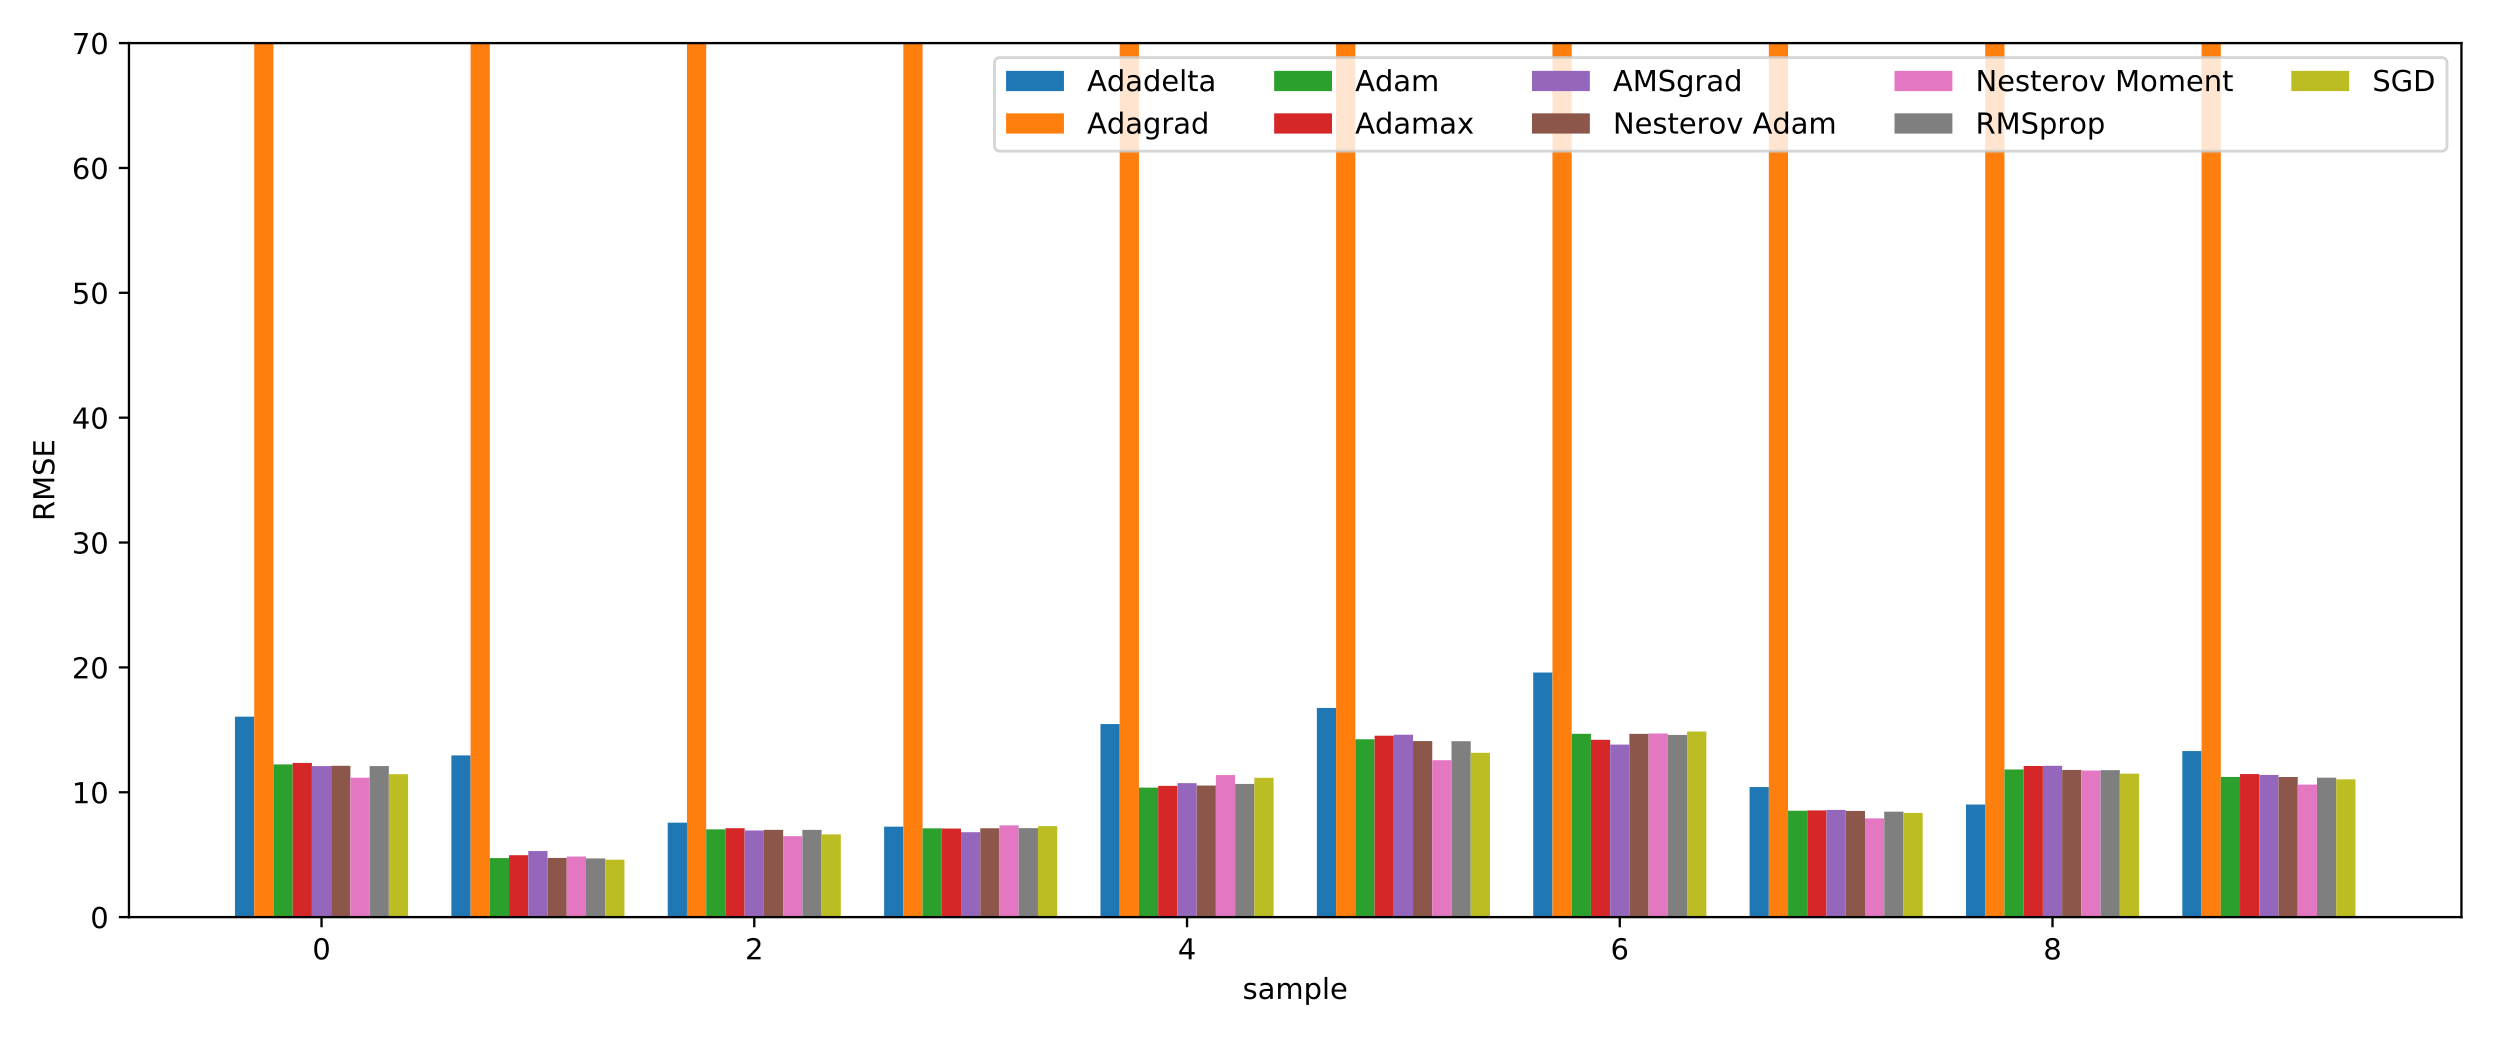 <svg xmlns="http://www.w3.org/2000/svg" xmlns:xlink="http://www.w3.org/1999/xlink" height="479" viewBox="0 0 864 358.56" width="1153" stroke-linecap="butt" stroke-linejoin="round"><style><![CDATA[.B{stroke:#000}.C{stroke-width:.8}.D{clip-path:url(#h)}.E{stroke-linecap:butt}.F{stroke-linejoin:round}.G{stroke-linejoin:miter}]]></style><g fill="#fff"><path d="M0 358.56h864V0H0z"/><path d="M44.57 316.768h806.1V14.7H44.57z"/></g><path d="M81.2 316.768h6.647v-69.282H81.2zm74.8 0h6.647v-55.88H156zm74.768 0h6.647v-32.633h-6.647zm74.778 0h6.647v-31.26h-6.647zm74.78 0h6.647v-66.722h-6.647zm74.778 0h6.647v-72.3h-6.647zm74.777 0h6.647v-84.524h-6.647zm74.78 0h6.647v-44.952h-6.647zm74.777 0h6.647v-38.905h-6.647zm74.778 0h6.647v-57.38h-6.647z" fill="#1f77b4" class="D"/><path d="M87.858 316.768h6.647V-874.696h-6.647zm74.78 0h6.647v-954.6h-6.647zm74.777 0h6.647v-456.905h-6.647zm74.778 0h6.647v-1012.1h-6.647zm74.777 0h6.647v-819.625h-6.647zm74.78 0h6.647V-872.78h-6.647zm74.778 0h6.647V-903.165h-6.647zm74.778 0h6.647v-591.903h-6.647zm74.78 0h6.647v-666.56h-6.647zm74.778 0h6.647v-832.746h-6.647z" fill="#ff7f0e" class="D"/><path d="M94.505 316.768h6.647v-52.775h-6.647zm74.78 0h6.647V296.37h-6.647zm74.777 0h6.647v-30.34h-6.647zm74.778 0h6.647V286.08h-6.647zm74.778 0h6.647V272h-6.647zm74.78 0h6.647V255.3h-6.647zm74.777 0h6.647v-63.345h-6.647zm74.778 0h6.647V280h-6.647zm74.78 0h6.647v-51.03h-6.647zm74.768 0h6.647v-48.444H767.5z" fill="#2ca02c" class="D"/><path d="M101.152 316.768h6.647v-53.286h-6.647zm74.778 0h6.647V295.37h-6.647zm74.77 0h6.647V286.03H250.7zm74.777 0h6.647v-30.623h-6.647zm74.788 0h6.647v-45.36h-6.647zm74.78 0h6.647V254.07h-6.647zm74.777 0h6.647v-61.272h-6.647zm74.778 0h6.647v-36.892H624.6zm74.78 0h6.647V264.54h-6.647zm74.777 0h6.647V267.32h-6.647z" fill="#d62728" class="D"/><path d="M107.8 316.768h6.647v-52.202H107.8zm74.777 0h6.647v-22.832h-6.647zm74.78 0h6.647v-29.952h-6.647zm74.778 0h6.647v-29.35h-6.647zm74.777 0h6.647v-46.296h-6.647zm74.778 0h6.647v-63.03H481.7zm74.78 0h6.647v-59.62h-6.647zm74.777 0h6.647v-37.052h-6.647zm74.78 0h6.647v-52.304h-6.647zm74.778 0h6.647v-49.15h-6.647z" fill="#9467bd" class="D"/><path d="M114.446 316.768h6.647v-52.3h-6.647zm74.778 0h6.647v-20.46h-6.647zm74.78 0h6.647v-30.144h-6.647zm74.777 0h6.647V286.06h-6.647zm74.78 0h6.647V271.3h-6.647zm74.778 0h6.647V255.92h-6.647zm74.778 0h6.647v-63.323h-6.647zm74.778 0h6.647v-36.696h-6.647zm74.778 0h6.647v-50.873h-6.647zm74.777 0h6.647v-48.415h-6.647z" fill="#8c564b" class="D"/><path d="M121.093 316.768h6.647v-48.193h-6.647zm74.777 0h6.647V295.83h-6.647zm74.78 0h6.647v-27.993h-6.647zm74.778 0h6.647v-31.716h-6.647zm74.778 0h6.647v-49.1h-6.647zm74.78 0h6.647v-54.235h-6.647zm74.777 0h6.647v-63.483h-6.647zm74.777 0h6.647v-34.12h-6.647zm74.78 0h6.647v-50.656h-6.647zm74.778 0h6.647V270.97h-6.647z" fill="#e377c2" class="D"/><path d="M127.74 316.768h6.647V264.57h-6.647zm74.778 0h6.647v-20.3h-6.647zm74.78 0h6.647v-30.152h-6.647zm74.778 0h6.647v-30.755h-6.647zm74.777 0h6.647v-46.036h-6.647zm74.78 0h6.647V255.98h-6.647zm74.767 0h6.647V253.8H576.4zm74.788 0h6.647v-36.445h-6.647zm74.778 0h6.647v-50.8h-6.647zm74.78 0h6.647v-48.2h-6.647z" fill="#7f7f7f" class="D"/><path d="M134.387 316.768h6.647V267.37h-6.647zm74.778 0h6.647v-19.854h-6.647zm74.78 0h6.647V288.17h-6.647zm74.778 0h6.647v-31.45h-6.647zm74.777 0h6.647v-48.15H433.5zm74.78 0h6.647v-56.782h-6.647zm74.777 0h6.647v-64.146h-6.647zm74.778 0h6.647v-35.996h-6.647zm74.778 0h6.647V267.2h-6.647zm74.78 0h6.647v-47.63h-6.647z" fill="#bcbd22" class="D"/><defs><path d="M0 0v3.5" id="A" class="B C E F"/></defs><use x="111.123" xlink:href="#A" y="316.768" class="B C"/><defs><path d="M31.78 66.406q-7.61 0-11.453-7.5-3.828-7.484-3.828-22.53 0-14.984 3.828-22.484 3.844-7.5 11.453-7.5 7.672 0 11.5 7.5 3.844 7.5 3.844 22.484 0 15.047-3.844 22.53-3.828 7.5-11.5 7.5zm0 7.813q12.266 0 18.734-9.703 6.47-9.687 6.47-28.14 0-18.406-6.47-28.11-6.47-9.687-18.734-9.687-12.25 0-18.72 9.688-6.47 9.703-6.47 28.11 0 18.453 6.47 28.14 6.47 9.703 18.72 9.703z" id="B"/></defs><use xlink:href="#B" transform="matrix(.1 0 0 -.1 107.941 331.366)"/><use x="260.679" xlink:href="#A" y="316.768" class="B C"/><defs><path d="M19.188 8.297H53.61V0H7.328v8.297q5.61 5.813 15.297 15.594 9.703 9.797 12.188 12.64 4.734 5.313 6.61 9 1.89 3.688 1.89 7.25 0 5.813-4.078 9.47-4.078 3.672-10.625 3.672-4.64 0-9.797-1.61-5.14-1.61-11-4.89v9.97q5.953 2.39 11.125 3.61 5.188 1.22 9.484 1.22 11.328 0 18.063-5.672 6.734-5.656 6.734-15.125 0-4.5-1.687-8.53-1.672-4.016-6.125-9.484-1.22-1.422-7.766-8.187-6.53-6.766-18.453-18.922z" id="C"/></defs><use xlink:href="#C" transform="matrix(.1 0 0 -.1 257.498 331.366)"/><use x="410.236" xlink:href="#A" y="316.768" class="B C"/><defs><path d="M37.797 64.313L12.89 25.39h24.906zm-2.594 8.594H47.61V25.39h10.406v-8.203H47.61V0h-9.812v17.188H4.89v9.516z" id="D"/></defs><use xlink:href="#D" transform="matrix(.1 0 0 -.1 407.055 331.366)"/><use x="559.792" xlink:href="#A" y="316.768" class="B C"/><defs><path d="M33.016 40.375q-6.64 0-10.53-4.547-3.875-4.53-3.875-12.437 0-7.86 3.875-12.437 3.89-4.562 10.53-4.562 6.64 0 10.516 4.563 3.875 4.578 3.875 12.438 0 7.906-3.875 12.438-3.875 4.547-10.516 4.547zm19.578 30.922v-8.984q-3.72 1.75-7.5 2.672-3.78.938-7.5.938-9.766 0-14.922-6.594-5.14-6.594-5.875-19.922 2.875 4.25 7.22 6.516 4.36 2.266 9.578 2.266 10.984 0 17.36-6.672 6.375-6.656 6.375-18.125 0-11.234-6.64-18.03-6.64-6.78-17.672-6.78-12.656 0-19.344 9.688-6.687 9.703-6.687 28.11 0 17.28 8.203 27.563 8.203 10.28 22.016 10.28 3.72 0 7.5-.734 3.78-.734 7.89-2.187z" id="E"/></defs><use xlink:href="#E" transform="matrix(.1 0 0 -.1 556.611 331.366)"/><use x="709.349" xlink:href="#A" y="316.768" class="B C"/><defs><path d="M31.78 34.625q-7.03 0-11.062-3.766-4.016-3.766-4.016-10.344 0-6.594 4.016-10.36Q24.75 6.39 31.78 6.39q7.03 0 11.078 3.78 4.063 3.797 4.063 10.344 0 6.578-4.03 10.344-4.016 3.766-11.11 3.766zm-9.86 4.188q-6.344 1.563-9.89 5.906-3.53 4.36-3.53 10.61 0 8.734 6.22 13.813 6.234 5.078 17.063 5.078 10.89 0 17.094-5.078 6.203-5.078 6.203-13.812 0-6.25-3.547-10.61-3.53-4.344-9.828-5.906 7.125-1.656 11.094-6.5 3.984-4.828 3.984-11.797 0-10.61-6.47-16.28-6.47-5.656-18.53-5.656-12.047 0-18.53 5.656-6.47 5.672-6.47 16.28 0 6.97 4 11.797 4.016 4.844 11.14 6.5zm-3.61 15.578q0-5.656 3.53-8.828 3.547-3.172 9.938-3.172 6.36 0 9.938 3.172 3.594 3.172 3.594 8.828 0 5.672-3.594 8.844-3.578 3.172-9.937 3.172-6.39 0-9.937-3.172-3.53-3.172-3.53-8.844z" id="F"/></defs><use xlink:href="#F" transform="matrix(.1 0 0 -.1 706.168 331.366)"/><defs><path d="M44.28 53.078v-8.5q-3.797 1.953-7.906 2.922-4.094.984-8.5.984-6.687 0-10.03-2.047Q14.5 44.39 14.5 40.28q0-3.125 2.39-4.906 2.39-1.78 9.625-3.39l3.078-.687q9.563-2.047 13.594-5.78 4.03-3.734 4.03-10.422 0-7.625-6.03-12.078-6.03-4.437-16.578-4.437-4.39 0-9.156.86Q10.688.297 5.422 2v9.28q4.984-2.594 9.813-3.89 4.828-1.28 9.578-1.28 6.344 0 9.75 2.172 3.422 2.172 3.422 6.125 0 3.656-2.47 5.61-2.453 1.953-10.812 3.766l-3.125.734q-8.344 1.75-12.062 5.39-3.703 3.64-3.703 9.984 0 7.72 5.47 11.906Q16.75 56 26.813 56q4.97 0 9.36-.734 4.406-.72 8.11-2.187z" id="G"/><path d="M34.28 27.484q-10.89 0-15.094-2.484-4.203-2.484-4.203-8.5 0-4.78 3.156-7.594 3.156-2.797 8.563-2.797 7.484 0 12 5.297 4.516 5.297 4.516 14.078v2zm17.922 3.72V0H43.22v8.297Q40.14 3.328 35.547.953q-4.594-2.375-11.234-2.375-8.39 0-13.36 4.72Q6 8.016 6 15.922q0 9.22 6.172 13.906 6.188 4.688 18.438 4.688h12.61v.89q0 6.203-4.078 9.594-4.078 3.39-11.453 3.39-4.687 0-9.14-1.125-4.437-1.125-8.53-3.375v8.313q4.922 1.906 9.563 2.844 4.64.953 9.03.953 11.875 0 17.734-6.156 5.86-6.14 5.86-18.64z" id="H"/><path d="M52 44.188q3.375 6.063 8.063 8.938Q64.75 56 71.094 56q8.547 0 13.188-5.984 4.64-5.97 4.64-17V0h-9.03v32.72q0 7.86-2.797 11.656-2.78 3.813-8.484 3.813-6.984 0-11.047-4.64-4.047-4.625-4.047-12.64V0h-9.03v32.72q0 7.906-2.78 11.688-2.78 3.78-8.594 3.78-6.89 0-10.953-4.656-4.047-4.656-4.047-12.625V0h-9.03v54.688h9.03v-8.5q3.078 5.03 7.375 7.422Q29.78 56 35.688 56q5.97 0 10.14-3.03Q50 49.953 52 44.188z" id="I"/><path d="M18.11 8.203v-29h-9.03v75.484h9.03V46.39q2.844 4.875 7.156 7.234Q29.594 56 35.594 56q9.97 0 16.188-7.906 6.234-7.906 6.234-20.797 0-12.89-6.234-20.812-6.22-7.906-16.187-7.906-6 0-10.328 2.375-4.312 2.375-7.156 7.25zm30.578 19.094q0 9.906-4.078 15.547-4.078 5.64-11.203 5.64-7.14 0-11.22-5.64-4.078-5.64-4.078-15.547 0-9.906 4.078-15.547 4.078-5.64 11.22-5.64 7.125 0 11.203 5.64 4.078 5.64 4.078 15.547z" id="J"/><path d="M9.422 75.984h8.984V0H9.422z" id="K"/><path d="M56.203 29.594v-4.39H14.89q.594-9.28 5.594-14.14 5-4.86 13.938-4.86 5.172 0 10.03 1.266 4.86 1.266 9.656 3.813v-8.5Q49.266.734 44.188-.344 39.11-1.422 33.89-1.422q-13.094 0-20.734 7.61-7.64 7.625-7.64 20.625 0 13.422 7.25 21.297Q20.016 56 32.328 56q11.03 0 17.453-7.11 6.422-7.094 6.422-19.297zm-8.984 2.64q-.094 7.36-4.125 11.75-4.03 4.406-10.672 4.406-7.516 0-12.03-4.25-4.516-4.25-5.203-11.97z" id="L"/></defs><g transform="matrix(.1 0 0 -.1 429.446 345.044)"><use xlink:href="#G"/><use x="52.1" xlink:href="#H"/><use x="113.379" xlink:href="#I"/><use x="210.791" xlink:href="#J"/><use x="274.268" xlink:href="#K"/><use x="302.051" xlink:href="#L"/></g><defs><path d="M0 0h-3.5" id="M" class="B C E F"/></defs><use x="44.57" xlink:href="#M" y="316.768" class="B C"/><use xlink:href="#B" transform="matrix(.1 0 0 -.1 31.207 320.567)"/><use x="44.57" xlink:href="#M" y="273.615" class="B C"/><defs><path d="M12.406 8.297h16.11v55.625l-17.53-3.516v8.984l17.438 3.516h9.86V8.297h16.11V0H12.406z" id="N"/></defs><g transform="matrix(.1 0 0 -.1 24.845 277.415)"><use xlink:href="#N"/><use x="63.623" xlink:href="#B"/></g><use x="44.57" xlink:href="#M" y="230.463" class="B C"/><g transform="matrix(.1 0 0 -.1 24.845 234.262)"><use xlink:href="#C"/><use x="63.623" xlink:href="#B"/></g><use x="44.57" xlink:href="#M" y="187.311" class="B C"/><defs><path d="M40.578 39.313Q47.656 37.797 51.625 33q3.984-4.78 3.984-11.812 0-10.78-7.422-16.703-7.422-5.906-21.094-5.906-4.578 0-9.437.906-4.86.906-10.03 2.72v9.516q4.094-2.39 8.97-3.61 4.89-1.22 10.22-1.22 9.266 0 14.125 3.656 4.86 3.656 4.86 10.64 0 6.453-4.516 10.078-4.516 3.64-12.562 3.64h-8.5v8.11h8.89q7.266 0 11.125 2.906 3.86 2.906 3.86 8.375 0 5.61-3.984 8.61-3.97 3.016-11.39 3.016-4.062 0-8.703-.89-4.64-.875-10.203-2.72v8.78q5.625 1.563 10.53 2.344 4.906.78 9.25.78 11.234 0 17.766-5.11 6.547-5.094 6.547-13.78 0-6.062-3.47-10.234-3.47-4.172-9.86-5.78z" id="O"/></defs><g transform="matrix(.1 0 0 -.1 24.845 191.11)"><use xlink:href="#O"/><use x="63.623" xlink:href="#B"/></g><use x="44.57" xlink:href="#M" y="144.158" class="B C"/><g transform="matrix(.1 0 0 -.1 24.845 147.957)"><use xlink:href="#D"/><use x="63.623" xlink:href="#B"/></g><use x="44.57" xlink:href="#M" y="101.006" class="B C"/><defs><path d="M10.797 72.906h38.72v-8.312H19.828v-17.86q2.14.734 4.28 1.094 2.156.36 4.313.36 12.203 0 19.328-6.687 7.14-6.687 7.14-18.11 0-11.766-7.328-18.297-7.328-6.516-20.656-6.516-4.594 0-9.36.78-4.75.78-9.828 2.344v9.922q4.39-2.39 9.078-3.562 4.688-1.172 9.906-1.172 8.453 0 13.375 4.438 4.938 4.438 4.938 12.063 0 7.61-4.937 12.047-4.922 4.453-13.375 4.453-3.953 0-7.89-.875-3.922-.875-8.016-2.734z" id="P"/></defs><g transform="matrix(.1 0 0 -.1 24.845 104.805)"><use xlink:href="#P"/><use x="63.623" xlink:href="#B"/></g><use x="44.57" xlink:href="#M" y="57.853" class="B C"/><g transform="matrix(.1 0 0 -.1 24.845 61.653)"><use xlink:href="#E"/><use x="63.623" xlink:href="#B"/></g><use x="44.57" xlink:href="#M" y="14.701" class="B C"/><defs><path d="M8.203 72.906h46.875v-4.203L28.61 0H18.313L43.22 64.594H8.203z" id="Q"/></defs><g transform="matrix(.1 0 0 -.1 24.845 18.5)"><use xlink:href="#Q"/><use x="63.623" xlink:href="#B"/></g><defs><path d="M44.39 34.188q3.172-1.078 6.172-4.594 3-3.516 6.03-9.672L66.61 0H56l-9.312 18.703q-3.625 7.328-7.016 9.72-3.39 2.39-9.25 2.39h-10.75V0h-9.86v72.906h22.266q12.5 0 18.656-5.234 6.156-5.22 6.156-15.766 0-6.89-3.203-11.437-3.203-4.53-9.297-6.28zm-24.72 30.61V38.922h12.406q7.125 0 10.766 3.297 3.64 3.297 3.64 9.688 0 6.39-3.64 9.64-3.64 3.25-10.766 3.25z" id="R"/><path d="M9.813 72.906h14.703l18.594-49.61 18.703 49.61h14.703V0H66.89v64.016l-18.797-50h-9.906l-18.797 50V0H9.813z" id="S"/><path d="M53.516 70.516V60.89q-5.61 2.688-10.594 4-4.984 1.328-9.625 1.328-8.047 0-12.422-3.125-4.375-3.125-4.375-8.89 0-4.844 2.906-7.312 2.906-2.453 11.016-3.97l5.953-1.22q11.03-2.11 16.28-7.406 5.25-5.297 5.25-14.172 0-10.61-7.11-16.078-7.094-5.47-20.812-5.47-5.172 0-11.016 1.172Q13.14.922 6.89 3.22v10.156q6-3.36 11.766-5.078 5.766-1.703 11.328-1.703 8.438 0 13.03 3.313 4.594 3.328 4.594 9.484 0 5.36-3.297 8.39-3.297 3.03-10.812 4.547L27.484 33.5q-11.03 2.188-15.97 6.875-4.922 4.688-4.922 13.047 0 9.672 6.813 15.234 6.813 5.563 18.766 5.563 5.14 0 10.453-.937 5.328-.922 10.89-2.766z" id="T"/><path d="M9.813 72.906h46.094v-8.312H19.672V43.016h34.72V34.72h-34.72V8.297h37.11V0H9.813z" id="U"/></defs><g transform="matrix(0 -.1 -.1 0 18.765 179.856)"><use xlink:href="#R"/><use x="69.482" xlink:href="#S"/><use x="155.762" xlink:href="#T"/><use x="219.238" xlink:href="#U"/></g><g stroke-linecap="square" fill="none" class="B C G"><path d="M44.57 316.768V14.7m806.1 302.068V14.7"/><path d="M44.57 316.768h806.1M44.57 14.7h806.1"/></g><path d="M345.7 52.057h497.98q2 0 2-2V21.7q0-2-2-2H345.7q-2 0-2 2v28.356q0 2 2 2z" fill="#fff" opacity=".8" stroke="#ccc" class="G"/><path d="M347.7 31.3h20v-7h-20z" fill="#1f77b4"/><defs><path d="M34.188 63.188l-13.39-36.28H47.61zm-5.578 9.72h11.188L67.578 0h-10.25l-6.64 18.703h-32.86L11.188 0H.78z" id="V"/><path d="M45.406 46.39v29.594h8.984V0h-8.984v8.203Q42.578 3.328 38.25.953q-4.312-2.375-10.375-2.375-9.906 0-16.14 7.906-6.22 7.922-6.22 20.813 0 12.89 6.22 20.797Q17.97 56 27.875 56q6.063 0 10.375-2.375 4.328-2.36 7.156-7.234zm-30.61-19.094q0-9.906 4.078-15.547 4.078-5.64 11.203-5.64 7.125 0 11.22 5.64 4.11 5.64 4.11 15.547 0 9.906-4.11 15.547-4.094 5.64-11.22 5.64-7.125 0-11.203-5.64-4.078-5.64-4.078-15.547z" id="W"/><path d="M18.313 70.22v-15.53h18.5v-6.984h-18.5V18.016q0-6.687 1.828-8.594 1.828-1.906 7.453-1.906h9.22V0h-9.22q-10.406 0-14.36 3.875-3.953 3.89-3.953 14.14v29.688H2.688v6.984H9.28v15.53z" id="X"/></defs><g transform="matrix(.1 0 0 -.1 375.7 31.299)"><use xlink:href="#V"/><use x="68.393" xlink:href="#W"/><use x="131.869" xlink:href="#H"/><use x="193.148" xlink:href="#W"/><use x="256.625" xlink:href="#L"/><use x="318.148" xlink:href="#K"/><use x="345.932" xlink:href="#X"/><use x="385.141" xlink:href="#H"/></g><path d="M347.7 45.978h20v-7h-20z" fill="#ff7f0e"/><defs><path d="M45.406 27.984q0 9.766-4.03 15.125-4.016 5.375-11.297 5.375-7.22 0-11.25-5.375-4.03-5.36-4.03-15.125 0-9.72 4.03-15.094 4.03-5.375 11.25-5.375 7.28 0 11.297 5.375 4.03 5.375 4.03 15.094zM54.39 6.78q0-13.953-6.203-20.766Q42-20.797 29.203-20.797q-4.734 0-8.937.703-4.203.703-8.156 2.172v8.734q3.953-2.14 7.813-3.156 3.86-1.03 7.86-1.03 8.844 0 13.234 4.61 4.39 4.61 4.39 13.938v4.453Q42.625 4.78 38.28 2.39 33.938 0 27.875 0 17.828 0 11.672 7.656q-6.156 7.672-6.156 20.328 0 12.688 6.156 20.344Q17.828 56 27.875 56q6.063 0 10.406-2.39 4.344-2.39 7.125-7.22v8.297h8.984z" id="Y"/><path d="M41.11 46.297q-1.516.875-3.297 1.28Q36.03 48 33.89 48q-7.625 0-11.703-4.953-4.078-4.953-4.078-14.234V0h-9.03v54.688h9.03v-8.5q2.844 4.984 7.375 7.39Q30.03 56 36.53 56q.922 0 2.047-.125 1.125-.11 2.484-.36z" id="Z"/></defs><g transform="matrix(.1 0 0 -.1 375.7 45.978)"><use xlink:href="#V"/><use x="68.393" xlink:href="#W"/><use x="131.869" xlink:href="#H"/><use x="193.148" xlink:href="#Y"/><use x="256.625" xlink:href="#Z"/><use x="297.738" xlink:href="#H"/><use x="359.018" xlink:href="#W"/></g><path d="M440.344 31.3h20v-7h-20z" fill="#2ca02c"/><g transform="matrix(.1 0 0 -.1 468.344 31.299)"><use xlink:href="#V"/><use x="68.393" xlink:href="#W"/><use x="131.869" xlink:href="#H"/><use x="193.148" xlink:href="#I"/></g><path d="M440.344 45.978h20v-7h-20z" fill="#d62728"/><defs><path d="M54.89 54.688l-19.78-26.61L55.906 0H45.313L29.39 21.484 13.484 0H2.875l21.25 28.61L4.688 54.688H15.28l14.5-19.484 14.5 19.484z" id="a"/></defs><g transform="matrix(.1 0 0 -.1 468.344 45.978)"><use xlink:href="#V"/><use x="68.393" xlink:href="#W"/><use x="131.869" xlink:href="#H"/><use x="193.148" xlink:href="#I"/><use x="290.561" xlink:href="#H"/><use x="351.84" xlink:href="#a"/></g><path d="M529.447 31.3h20v-7h-20z" fill="#9467bd"/><g transform="matrix(.1 0 0 -.1 557.447 31.299)"><use xlink:href="#V"/><use x="68.408" xlink:href="#S"/><use x="154.688" xlink:href="#T"/><use x="218.164" xlink:href="#Y"/><use x="281.641" xlink:href="#Z"/><use x="322.754" xlink:href="#H"/><use x="384.033" xlink:href="#W"/></g><path d="M529.447 45.978h20v-7h-20z" fill="#8c564b"/><defs><path d="M9.813 72.906h13.28l32.328-60.984v60.984h9.563V0h-13.28L19.39 60.984V0H9.813z" id="b"/><path d="M30.61 48.39q-7.22 0-11.422-5.64-4.203-5.64-4.203-15.453 0-9.812 4.172-15.453 4.188-5.64 11.453-5.64 7.188 0 11.375 5.656 4.203 5.672 4.203 15.438 0 9.72-4.203 15.406-4.187 5.688-11.375 5.688zm0 7.61q11.72 0 18.406-7.625 6.703-7.61 6.703-21.078 0-13.422-6.703-21.078-6.687-7.64-18.406-7.64-11.766 0-18.437 7.64-6.656 7.656-6.656 21.078 0 13.47 6.656 21.078Q18.844 56 30.61 56z" id="c"/><path d="M2.984 54.688H12.5l17.094-45.89 17.094 45.89h9.516L35.688 0H23.484z" id="d"/></defs><g transform="matrix(.1 0 0 -.1 557.447 45.978)"><use xlink:href="#b"/><use x="74.805" xlink:href="#L"/><use x="136.328" xlink:href="#G"/><use x="188.428" xlink:href="#X"/><use x="227.637" xlink:href="#L"/><use x="289.16" xlink:href="#Z"/><use x="330.242" xlink:href="#c"/><use x="391.424" xlink:href="#d"/><use x="450.604" xlink:href="#Cd"/><use x="482.391" xlink:href="#V"/><use x="550.783" xlink:href="#W"/><use x="614.26" xlink:href="#H"/><use x="675.539" xlink:href="#I"/></g><path d="M654.744 31.3h20v-7h-20z" fill="#e377c2"/><defs><path d="M54.89 33.016V0h-8.984v32.72q0 7.766-3.03 11.61-3.03 3.86-9.078 3.86-7.28 0-11.484-4.64-4.203-4.625-4.203-12.64V0h-9.03v54.688h9.03v-8.5q3.234 4.938 7.594 7.375Q30.078 56 35.797 56q9.422 0 14.25-5.828 4.844-5.828 4.844-17.156z" id="e"/></defs><g transform="matrix(.1 0 0 -.1 682.744 31.299)"><use xlink:href="#b"/><use x="74.805" xlink:href="#L"/><use x="136.328" xlink:href="#G"/><use x="188.428" xlink:href="#X"/><use x="227.637" xlink:href="#L"/><use x="289.16" xlink:href="#Z"/><use x="330.242" xlink:href="#c"/><use x="391.424" xlink:href="#d"/><use x="450.604" xlink:href="#Cd"/><use x="482.391" xlink:href="#S"/><use x="568.67" xlink:href="#c"/><use x="629.852" xlink:href="#I"/><use x="727.264" xlink:href="#L"/><use x="788.787" xlink:href="#e"/><use x="852.166" xlink:href="#X"/></g><path d="M654.744 45.978h20v-7h-20z" fill="#7f7f7f"/><g transform="matrix(.1 0 0 -.1 682.744 45.978)"><use xlink:href="#R"/><use x="69.482" xlink:href="#S"/><use x="155.762" xlink:href="#T"/><use x="219.238" xlink:href="#J"/><use x="282.715" xlink:href="#Z"/><use x="323.797" xlink:href="#c"/><use x="384.979" xlink:href="#J"/></g><path d="M791.883 31.3h20v-7h-20z" fill="#bcbd22"/><defs><path d="M59.516 10.406v19.578h-16.11v8.11H69.28V6.78Q63.578 2.734 56.688.656 49.813-1.422 42-1.422q-17.094 0-26.75 9.984-9.64 10-9.64 27.813 0 17.875 9.64 27.86Q24.906 74.22 42 74.22q7.125 0 13.547-1.766 6.422-1.75 11.844-5.172v-10.5q-5.47 4.64-11.625 6.984-6.156 2.344-12.937 2.344-13.39 0-20.11-7.47-6.703-7.47-6.703-22.266 0-14.75 6.703-22.22 6.72-7.47 20.11-7.47 5.22 0 9.313.906 4.11.906 7.375 2.813z" id="f"/><path d="M19.672 64.797V8.11h11.922q15.094 0 22.094 6.828 7 6.844 7 21.594 0 14.64-7 21.453-7 6.813-22.094 6.813zm-9.86 8.11h20.266q21.188 0 31.094-8.812 9.922-8.812 9.922-27.562 0-18.86-9.97-27.703Q51.172 0 30.078 0H9.813z" id="g"/></defs><g transform="matrix(.1 0 0 -.1 819.883 31.299)"><use xlink:href="#T"/><use x="63.477" xlink:href="#f"/><use x="140.967" xlink:href="#g"/></g><defs><clipPath id="h"><path d="M44.57 14.7h806.1v302.067H44.57z"/></clipPath></defs></svg>